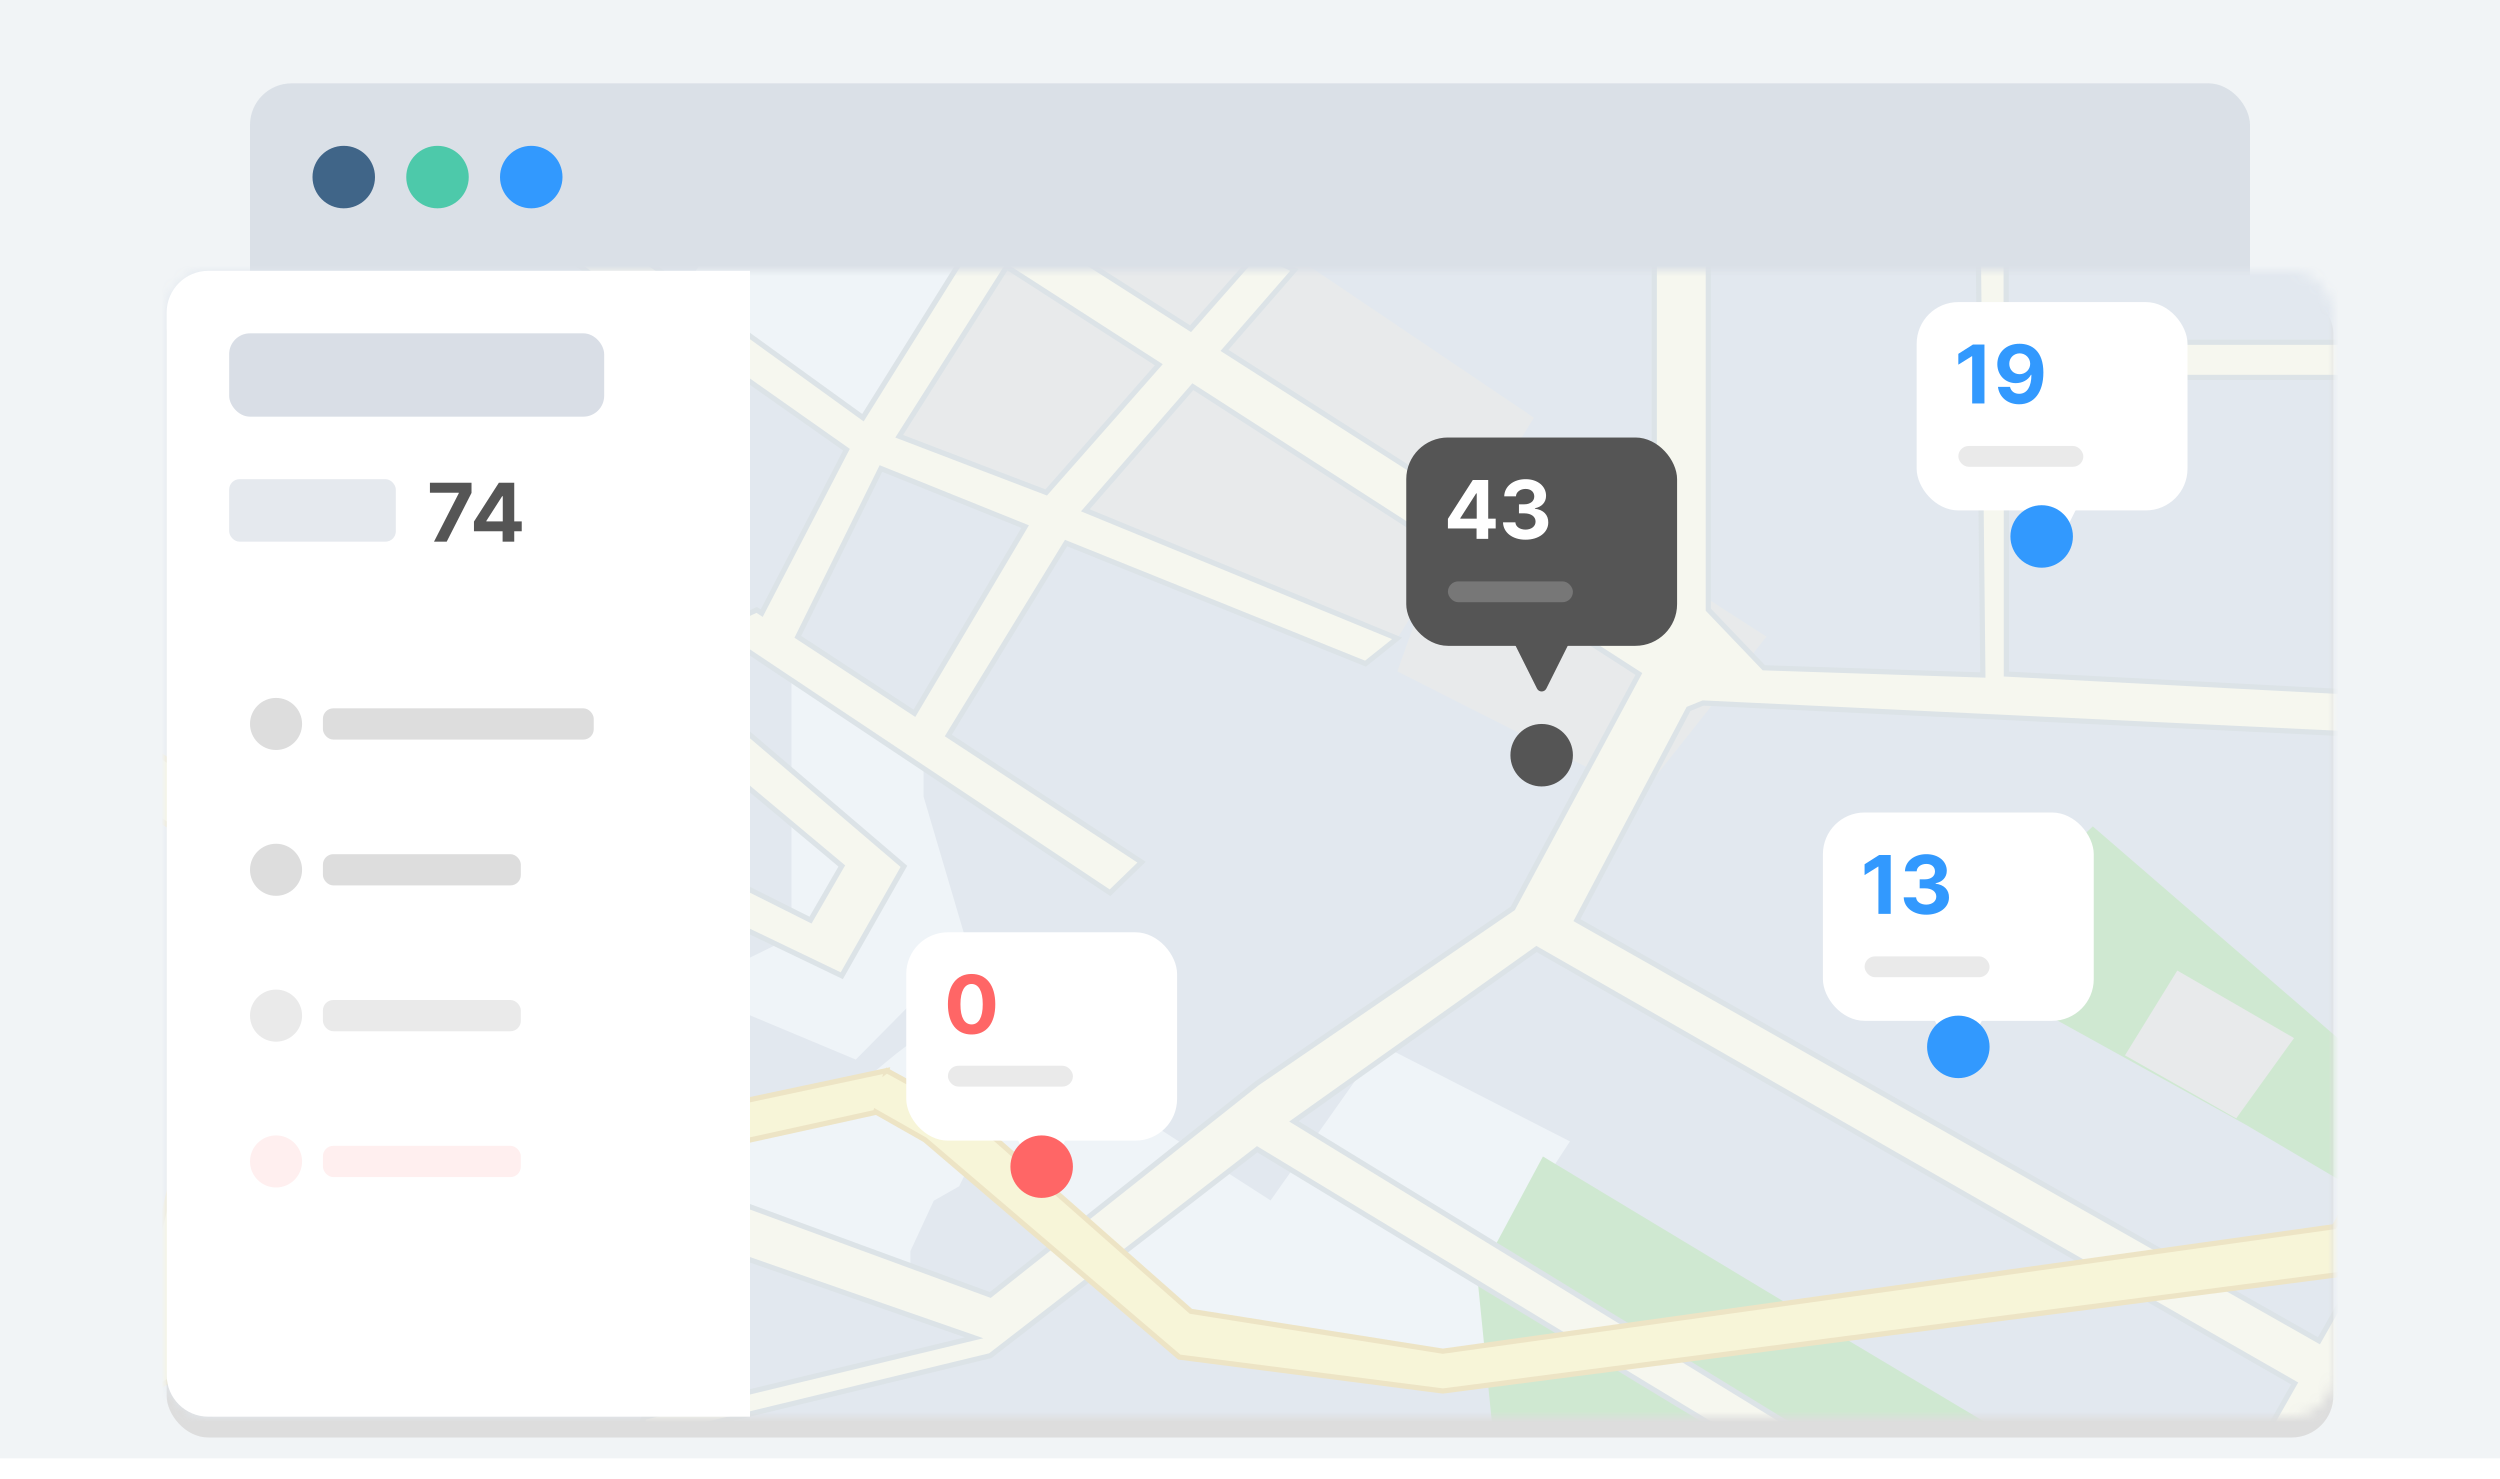 <svg width="240" height="142" viewBox="0 0 240 142" fill="none" xmlns="http://www.w3.org/2000/svg">
<rect width="240" height="140" fill="#F1F4F6"/>
<rect opacity="0.2" x="24" y="8" width="192" height="124" rx="4" fill="#8092AA"/>
<circle cx="33" cy="17" r="3" fill="#406588"/>
<circle cx="42" cy="17" r="3" fill="#4DC9AA"/>
<g filter="url(#filter0_d_286_5774)">
<rect x="16" y="26" width="208" height="110" rx="4" fill="#DDDDDD"/>
</g>
<mask id="mask0_286_5774" style="mask-type:alpha" maskUnits="userSpaceOnUse" x="16" y="26" width="208" height="110">
<rect x="16" y="26" width="208" height="110" rx="4" fill="#D9D9D9"/>
</mask>
<g mask="url(#mask0_286_5774)">
<rect x="14.172" y="-42.882" width="230.184" height="180.298" fill="#E2E8EF"/>
<path fill-rule="evenodd" clip-rule="evenodd" d="M65.894 27.444L82.705 0.686L102.075 13.283L84.046 41.883L65.894 27.444Z" fill="#EFF4F8"/>
<path fill-rule="evenodd" clip-rule="evenodd" d="M86.003 101.182L100.107 90.446L101.722 93.67L112.521 101.182L109.002 106.895L121.974 115.242L132.542 100.287L150.716 109.575L142.06 122.803L145.838 131.588V132.58H138.43L116.056 129.565L84.066 102.776L86.003 101.182Z" fill="#EFF4F8"/>
<path fill-rule="evenodd" clip-rule="evenodd" d="M187.133 92.225L200.908 79.335L230.985 105.322L226.154 114.21L215.631 107.996L187.133 92.225Z" fill="#CFE8D1"/>
<path fill-rule="evenodd" clip-rule="evenodd" d="M79.577 103.857L95.221 107.435L92.084 113.88L89.644 115.266L87.399 120.106V122.003V124.328L72.283 120.106L63.913 122.003L59.322 119.158L55.893 115.266L57.63 111.371L79.577 103.857Z" fill="#EFF4F8"/>
<path fill-rule="evenodd" clip-rule="evenodd" d="M158.208 50.21C158.208 50.21 157.205 51.433 156.936 52.126C156.688 52.764 155.026 52.95 156.259 54.071C156.748 54.515 158.204 53.627 158.827 54.071C161.486 55.968 169.583 61.116 169.583 61.116L157.537 76.29L134.152 64.461C134.152 64.461 139.536 48.187 143.766 45.681C147.995 43.175 158.208 50.21 158.208 50.21Z" fill="#E8EAEB"/>
<path fill-rule="evenodd" clip-rule="evenodd" d="M102.071 9.627L147.257 40.096L134.149 61.282L83.981 42.868L102.071 9.627Z" fill="#E8EAEB"/>
<path fill-rule="evenodd" clip-rule="evenodd" d="M65.894 94.919L75.98 89.977V62.392L88.661 70.331V76.468L92.909 90.849L82.153 101.72L65.894 94.919Z" fill="#EFF4F8"/>
<path fill-rule="evenodd" clip-rule="evenodd" d="M148.121 111.022L177.293 128.599L192.04 137.41L143.336 137.699L141.84 122.742L148.121 111.022Z" fill="#CFE8D1"/>
<path fill-rule="evenodd" clip-rule="evenodd" d="M41.623 -11.353L31.709 -18.699L23.879 -19.432L40.626 -6.695L36.7 11.623L61.394 29.747L46.929 49.139L41.476 44.481L27.028 59.993V66.103L41.476 50.204L44.344 52.605L23.879 80.04L28.546 81.346L47.922 55.6L80.812 83.132L77.811 88.329L70.196 84.518L52.27 109.12L42.687 105.965L27.028 95.842V101.424L41.476 110.329L93.517 128.429L61.859 136.055L53.825 152.14L58.892 163.485H62.761L57.816 152.14L65.593 137.295L95.066 130.147L120.687 110.329L206.459 162.333H215.198L198.116 152.923L124.215 107.651L147.504 91.102L220.288 132.811L217.501 137.711H222.9L224.232 135.071L240.87 144.605L259.337 152.923V147.629L245.851 141.888L226.367 130.842L230.968 121.726L227.767 119.664L222.618 128.716L151.383 88.329L162.1 68.055L163.496 67.489L255.718 71.895L259.337 72.687V67.489H249.222V36.081H259.337V32.859H249.222V-19.432H245.851V32.859H192.594V14.374L206.459 -18.253H203.033L189.968 12.634V16.665H163.496V-18.253H158.81V58.448V59.993L117.548 33.635L124.264 25.916L120.77 24.209L114.293 31.556L99.045 21.816L104.192 13.696L100.438 11.928L95.626 19.632L92.065 17.357L76.395 15.107L59.46 1.94V-18.253H55.822V-0.832L45.063 -8.804L47.218 -18.414L43.354 -19.431L41.623 -11.353ZM44.012 -4.12L40.899 9.761L82.841 40.098L93.254 23.429L90.452 21.625L74.071 18.741L44.012 -4.12ZM96.639 25.61L86.323 41.882L100.438 47.276L111.244 35.016L96.639 25.61ZM114.514 37.123L104.192 48.988L134.127 61.285L131.087 63.71L102.341 52.134L91.037 70.606L109.59 82.77L106.559 85.707L68.637 60.401L72.648 58.55L73.125 58.863L81.26 43.169L65.586 32.128L50.493 52.183L86.776 83.172L80.812 93.671L71.785 89.334L56.949 110.329L95.066 124.318L120.687 103.984L145.229 87.203L157.331 64.7L114.514 37.123ZM84.569 44.978L76.59 61.135L87.787 68.475L98.413 50.553L84.569 44.978ZM189.875 20H164V58.529L169.329 64.106L190.354 64.799L189.875 20ZM192.611 36.233H245.738V67.48L192.611 64.708V36.233Z" fill="#F6F7EF"/>
<path d="M31.709 -18.699L31.858 -18.9L31.802 -18.942L31.732 -18.948L31.709 -18.699ZM41.623 -11.353L41.475 -11.152L41.787 -10.921L41.868 -11.3L41.623 -11.353ZM23.879 -19.432L23.902 -19.681L23.032 -19.762L23.728 -19.233L23.879 -19.432ZM40.626 -6.695L40.87 -6.643L40.903 -6.798L40.777 -6.894L40.626 -6.695ZM36.7 11.623L36.456 11.57L36.422 11.729L36.553 11.824L36.7 11.623ZM61.394 29.747L61.594 29.896L61.745 29.694L61.542 29.545L61.394 29.747ZM46.929 49.139L46.767 49.329L46.97 49.502L47.13 49.288L46.929 49.139ZM41.476 44.481L41.638 44.291L41.456 44.135L41.293 44.31L41.476 44.481ZM27.028 59.993L26.845 59.823L26.778 59.895V59.993H27.028ZM27.028 66.103H26.778V66.75L27.213 66.271L27.028 66.103ZM41.476 50.204L41.636 50.012L41.452 49.858L41.291 50.035L41.476 50.204ZM44.344 52.605L44.544 52.754L44.686 52.565L44.504 52.413L44.344 52.605ZM23.879 80.04L23.679 79.891L23.461 80.183L23.812 80.281L23.879 80.04ZM28.546 81.346L28.478 81.586L28.643 81.632L28.745 81.496L28.546 81.346ZM47.922 55.6L48.082 55.408L47.88 55.239L47.722 55.449L47.922 55.6ZM80.812 83.132L81.028 83.257L81.133 83.075L80.972 82.94L80.812 83.132ZM77.811 88.329L77.699 88.553L77.91 88.658L78.027 88.454L77.811 88.329ZM70.196 84.518L70.308 84.294L70.119 84.2L69.994 84.371L70.196 84.518ZM52.27 109.12L52.191 109.357L52.364 109.414L52.472 109.267L52.27 109.12ZM42.687 105.965L42.552 106.175L42.579 106.192L42.609 106.202L42.687 105.965ZM27.028 95.842L27.164 95.632L26.778 95.383V95.842H27.028ZM27.028 101.424H26.778V101.564L26.897 101.637L27.028 101.424ZM41.476 110.329L41.345 110.541L41.368 110.556L41.394 110.565L41.476 110.329ZM93.517 128.429L93.576 128.672L94.404 128.473L93.599 128.193L93.517 128.429ZM61.859 136.055L61.801 135.812L61.688 135.839L61.636 135.943L61.859 136.055ZM53.825 152.14L53.602 152.029L53.549 152.134L53.597 152.242L53.825 152.14ZM58.892 163.485L58.664 163.587L58.73 163.735H58.892V163.485ZM62.761 163.485V163.735H63.143L62.991 163.385L62.761 163.485ZM57.816 152.14L57.594 152.024L57.538 152.13L57.586 152.24L57.816 152.14ZM65.593 137.295L65.534 137.052L65.424 137.079L65.372 137.179L65.593 137.295ZM95.066 130.147L95.125 130.39L95.177 130.378L95.219 130.345L95.066 130.147ZM120.687 110.329L120.817 110.115L120.67 110.026L120.534 110.131L120.687 110.329ZM206.459 162.333L206.33 162.547L206.389 162.583H206.459V162.333ZM215.198 162.333V162.583L215.319 162.114L215.198 162.333ZM198.116 152.923L197.986 153.136L197.996 153.142L198.116 152.923ZM124.215 107.651L124.071 107.447L123.762 107.666L124.085 107.864L124.215 107.651ZM147.504 91.102L147.628 90.885L147.489 90.805L147.359 90.898L147.504 91.102ZM220.288 132.811L220.505 132.934L220.629 132.718L220.412 132.594L220.288 132.811ZM217.501 137.711L217.284 137.587L217.071 137.961H217.501V137.711ZM222.9 137.711V137.961H223.054L223.123 137.823L222.9 137.711ZM224.232 135.071L224.357 134.854L224.128 134.723L224.009 134.959L224.232 135.071ZM240.87 144.605L240.746 144.822L240.756 144.828L240.767 144.833L240.87 144.605ZM259.337 152.923L259.235 153.151L259.587 153.31V152.923H259.337ZM259.337 147.629H259.587V147.463L259.435 147.398L259.337 147.629ZM245.851 141.888L245.727 142.105L245.74 142.112L245.753 142.118L245.851 141.888ZM226.367 130.842L226.144 130.729L226.037 130.942L226.244 131.059L226.367 130.842ZM230.968 121.726L231.191 121.839L231.293 121.638L231.104 121.516L230.968 121.726ZM227.767 119.664L227.902 119.453L227.68 119.31L227.55 119.54L227.767 119.664ZM222.618 128.716L222.494 128.933L222.712 129.056L222.835 128.839L222.618 128.716ZM151.383 88.329L151.162 88.213L151.049 88.427L151.26 88.547L151.383 88.329ZM162.1 68.055L162.006 67.824L161.921 67.858L161.879 67.938L162.1 68.055ZM163.496 67.489L163.508 67.24L163.453 67.237L163.402 67.258L163.496 67.489ZM255.718 71.895L255.772 71.651L255.751 71.647L255.73 71.646L255.718 71.895ZM259.337 72.687L259.284 72.931L259.587 72.998V72.687H259.337ZM259.337 67.489H259.587V67.239H259.337V67.489ZM249.222 67.489H248.972V67.739H249.222V67.489ZM249.222 36.081V35.831H248.972V36.081H249.222ZM259.337 36.081V36.331H259.587V36.081H259.337ZM259.337 32.859H259.587V32.609H259.337V32.859ZM249.222 32.859H248.972V33.109H249.222V32.859ZM249.222 -19.432H249.472V-19.682H249.222V-19.432ZM245.851 -19.432V-19.682H245.601V-19.432H245.851ZM245.851 32.859V33.109H246.101V32.859H245.851ZM192.594 32.859H192.344V33.109H192.594V32.859ZM192.594 14.374L192.364 14.277L192.344 14.323V14.374H192.594ZM206.459 -18.253L206.689 -18.156L206.837 -18.503H206.459V-18.253ZM203.033 -18.253V-18.503H202.868L202.803 -18.351L203.033 -18.253ZM189.968 12.634L189.738 12.536L189.718 12.583V12.634H189.968ZM189.968 16.665V16.915H190.218V16.665H189.968ZM163.496 16.665H163.246V16.915H163.496V16.665ZM163.496 -18.253H163.746V-18.503H163.496V-18.253ZM158.81 -18.253V-18.503H158.56V-18.253H158.81ZM158.81 59.993L158.676 60.204L159.06 60.45V59.993H158.81ZM117.548 33.635L117.36 33.471L117.169 33.69L117.414 33.846L117.548 33.635ZM124.264 25.916L124.453 26.08L124.666 25.834L124.374 25.691L124.264 25.916ZM120.77 24.209L120.879 23.984L120.708 23.9L120.582 24.043L120.77 24.209ZM114.293 31.556L114.159 31.767L114.339 31.882L114.481 31.722L114.293 31.556ZM99.045 21.816L98.834 21.682L98.7 21.892L98.91 22.026L99.045 21.816ZM104.192 13.696L104.403 13.83L104.555 13.591L104.299 13.47L104.192 13.696ZM100.438 11.928L100.544 11.702L100.344 11.607L100.226 11.796L100.438 11.928ZM95.626 19.632L95.491 19.842L95.704 19.978L95.838 19.764L95.626 19.632ZM92.065 17.357L92.2 17.146L92.154 17.117L92.101 17.11L92.065 17.357ZM76.395 15.107L76.241 15.305L76.294 15.345L76.359 15.355L76.395 15.107ZM59.46 1.94H59.21V2.062L59.306 2.137L59.46 1.94ZM59.46 -18.253H59.71V-18.503H59.46V-18.253ZM55.822 -18.253V-18.503H55.572V-18.253H55.822ZM55.822 -0.832L55.673 -0.631L56.072 -0.336V-0.832H55.822ZM45.063 -8.804L44.819 -8.859L44.783 -8.7L44.914 -8.603L45.063 -8.804ZM47.218 -18.414L47.462 -18.359L47.515 -18.594L47.282 -18.656L47.218 -18.414ZM43.354 -19.431L43.418 -19.672L43.165 -19.739L43.11 -19.483L43.354 -19.431ZM40.899 9.761L40.655 9.706L40.619 9.867L40.752 9.964L40.899 9.761ZM44.012 -4.12L44.164 -4.319L43.854 -4.554L43.768 -4.174L44.012 -4.12ZM82.841 40.098L82.695 40.3L82.912 40.457L83.053 40.23L82.841 40.098ZM93.254 23.429L93.466 23.562L93.596 23.353L93.389 23.219L93.254 23.429ZM90.452 21.625L90.588 21.415L90.545 21.388L90.496 21.379L90.452 21.625ZM74.071 18.741L73.919 18.941L73.968 18.977L74.027 18.988L74.071 18.741ZM86.323 41.882L86.112 41.748L85.948 42.006L86.233 42.115L86.323 41.882ZM96.639 25.61L96.775 25.4L96.563 25.264L96.428 25.476L96.639 25.61ZM100.438 47.276L100.349 47.51L100.511 47.572L100.625 47.441L100.438 47.276ZM111.244 35.016L111.431 35.182L111.624 34.964L111.379 34.806L111.244 35.016ZM104.192 48.988L104.004 48.824L103.775 49.087L104.097 49.22L104.192 48.988ZM114.514 37.123L114.65 36.913L114.468 36.796L114.326 36.959L114.514 37.123ZM134.127 61.285L134.283 61.48L134.615 61.215L134.222 61.053L134.127 61.285ZM131.087 63.71L130.994 63.942L131.129 63.997L131.243 63.906L131.087 63.71ZM102.341 52.134L102.434 51.902L102.238 51.823L102.127 52.004L102.341 52.134ZM91.037 70.606L90.823 70.475L90.697 70.682L90.9 70.815L91.037 70.606ZM109.59 82.77L109.764 82.949L109.988 82.732L109.727 82.561L109.59 82.77ZM106.559 85.707L106.42 85.915L106.588 86.027L106.733 85.886L106.559 85.707ZM68.637 60.401L68.532 60.174L68.126 60.361L68.498 60.609L68.637 60.401ZM72.648 58.55L72.785 58.341L72.669 58.265L72.543 58.323L72.648 58.55ZM73.125 58.863L72.988 59.072L73.22 59.224L73.347 58.978L73.125 58.863ZM81.26 43.169L81.482 43.284L81.583 43.09L81.404 42.964L81.26 43.169ZM65.586 32.128L65.73 31.924L65.532 31.784L65.386 31.978L65.586 32.128ZM50.493 52.183L50.294 52.032L50.152 52.22L50.331 52.373L50.493 52.183ZM86.776 83.172L86.994 83.295L87.096 83.116L86.939 82.982L86.776 83.172ZM80.812 93.671L80.704 93.896L80.914 93.997L81.029 93.794L80.812 93.671ZM71.785 89.334L71.894 89.109L71.703 89.017L71.581 89.19L71.785 89.334ZM56.949 110.329L56.745 110.184L56.557 110.451L56.863 110.563L56.949 110.329ZM95.066 124.318L94.98 124.552L95.111 124.601L95.221 124.513L95.066 124.318ZM120.687 103.984L120.546 103.778L120.539 103.783L120.532 103.789L120.687 103.984ZM145.229 87.203L145.37 87.409L145.421 87.375L145.449 87.321L145.229 87.203ZM157.331 64.7L157.551 64.818L157.66 64.614L157.466 64.489L157.331 64.7ZM76.59 61.135L76.366 61.024L76.268 61.222L76.453 61.344L76.59 61.135ZM84.569 44.978L84.663 44.746L84.448 44.66L84.345 44.867L84.569 44.978ZM87.787 68.475L87.649 68.684L87.868 68.827L88.001 68.602L87.787 68.475ZM98.413 50.553L98.628 50.68L98.776 50.429L98.506 50.321L98.413 50.553ZM164 20V19.75H163.75V20H164ZM189.875 20L190.125 19.997L190.122 19.75H189.875V20ZM164 58.529H163.75V58.63L163.819 58.702L164 58.529ZM169.329 64.106L169.148 64.278L169.219 64.352L169.321 64.356L169.329 64.106ZM190.354 64.799L190.346 65.049L190.607 65.057L190.604 64.796L190.354 64.799ZM245.738 36.233H245.988V35.983H245.738V36.233ZM192.611 36.233V35.983H192.361V36.233H192.611ZM245.738 67.48L245.725 67.73L245.988 67.743V67.48H245.738ZM192.611 64.708H192.361V64.945L192.598 64.958L192.611 64.708ZM31.56 -18.498L41.475 -11.152L41.772 -11.554L31.858 -18.9L31.56 -18.498ZM23.856 -19.183L31.686 -18.45L31.732 -18.948L23.902 -19.681L23.856 -19.183ZM40.777 -6.894L24.03 -19.631L23.728 -19.233L40.474 -6.496L40.777 -6.894ZM36.945 11.675L40.87 -6.643L40.381 -6.748L36.456 11.57L36.945 11.675ZM61.542 29.545L36.849 11.421L36.553 11.824L61.246 29.948L61.542 29.545ZM47.13 49.288L61.594 29.896L61.194 29.597L46.729 48.989L47.13 49.288ZM41.313 44.671L46.767 49.329L47.092 48.949L41.638 44.291L41.313 44.671ZM27.211 60.164L41.659 44.651L41.293 44.31L26.845 59.823L27.211 60.164ZM27.278 66.103V59.993H26.778V66.103H27.278ZM41.291 50.035L26.843 65.935L27.213 66.271L41.661 50.372L41.291 50.035ZM44.504 52.413L41.636 50.012L41.315 50.395L44.184 52.796L44.504 52.413ZM24.079 80.19L44.544 52.754L44.144 52.455L23.679 79.891L24.079 80.19ZM28.613 81.105L23.946 79.8L23.812 80.281L28.478 81.586L28.613 81.105ZM47.722 55.449L28.346 81.195L28.745 81.496L48.122 55.75L47.722 55.449ZM80.972 82.94L48.082 55.408L47.761 55.791L80.651 83.323L80.972 82.94ZM78.027 88.454L81.028 83.257L80.595 83.007L77.594 88.204L78.027 88.454ZM70.084 84.741L77.699 88.553L77.923 88.106L70.308 84.294L70.084 84.741ZM52.472 109.267L70.398 84.665L69.994 84.371L52.068 108.972L52.472 109.267ZM42.609 106.202L52.191 109.357L52.348 108.882L42.766 105.727L42.609 106.202ZM26.892 96.052L42.552 106.175L42.823 105.755L27.164 95.632L26.892 96.052ZM27.278 101.424V95.842H26.778V101.424H27.278ZM41.607 110.116L27.159 101.211L26.897 101.637L41.345 110.541L41.607 110.116ZM93.599 128.193L41.558 110.092L41.394 110.565L93.435 128.665L93.599 128.193ZM61.918 136.298L93.576 128.672L93.459 128.186L61.801 135.812L61.918 136.298ZM54.049 152.252L62.083 136.167L61.636 135.943L53.602 152.029L54.049 152.252ZM59.121 163.383L54.054 152.038L53.597 152.242L58.664 163.587L59.121 163.383ZM62.761 163.235H58.892V163.735H62.761V163.235ZM57.586 152.24L62.532 163.585L62.991 163.385L58.045 152.04L57.586 152.24ZM65.372 137.179L57.594 152.024L58.037 152.256L65.815 137.411L65.372 137.179ZM95.007 129.904L65.534 137.052L65.652 137.538L95.125 130.39L95.007 129.904ZM120.534 110.131L94.913 129.95L95.219 130.345L120.84 110.526L120.534 110.131ZM206.589 162.119L120.817 110.115L120.558 110.542L206.33 162.547L206.589 162.119ZM215.198 162.083H206.459V162.583H215.198V162.083ZM197.996 153.142L215.078 162.552L215.319 162.114L198.237 152.704L197.996 153.142ZM124.085 107.864L197.986 153.136L198.247 152.71L124.346 107.437L124.085 107.864ZM147.359 90.898L124.071 107.447L124.36 107.854L147.649 91.305L147.359 90.898ZM220.412 132.594L147.628 90.885L147.38 91.318L220.164 133.028L220.412 132.594ZM220.071 132.687L217.284 137.587L217.718 137.834L220.505 132.934L220.071 132.687ZM217.501 137.961H222.9V137.461H217.501V137.961ZM223.123 137.823L224.456 135.184L224.009 134.959L222.677 137.598L223.123 137.823ZM240.994 144.389L224.357 134.854L224.108 135.288L240.746 144.822L240.994 144.389ZM259.44 152.695L240.973 144.378L240.767 144.833L259.235 153.151L259.44 152.695ZM259.087 147.629V152.923H259.587V147.629H259.087ZM245.753 142.118L259.239 147.859L259.435 147.398L245.949 141.658L245.753 142.118ZM226.244 131.059L245.727 142.105L245.974 141.67L226.491 130.624L226.244 131.059ZM226.591 130.954L231.191 121.839L230.745 121.614L226.144 130.729L226.591 130.954ZM231.104 121.516L227.902 119.453L227.631 119.874L230.833 121.937L231.104 121.516ZM227.55 119.54L222.4 128.592L222.835 128.839L227.984 119.787L227.55 119.54ZM151.26 88.547L222.494 128.933L222.741 128.498L151.507 88.112L151.26 88.547ZM161.879 67.938L151.162 88.213L151.605 88.446L162.321 68.172L161.879 67.938ZM163.402 67.258L162.006 67.824L162.194 68.287L163.59 67.721L163.402 67.258ZM255.73 71.646L163.508 67.24L163.484 67.739L255.707 72.145L255.73 71.646ZM259.391 72.443L255.772 71.651L255.665 72.14L259.284 72.931L259.391 72.443ZM259.087 67.489V72.687H259.587V67.489H259.087ZM249.222 67.739H259.337V67.239H249.222V67.739ZM248.972 36.081V67.489H249.472V36.081H248.972ZM259.337 35.831H249.222V36.331H259.337V35.831ZM259.087 32.859V36.081H259.587V32.859H259.087ZM249.222 33.109H259.337V32.609H249.222V33.109ZM248.972 -19.432V32.859H249.472V-19.432H248.972ZM245.851 -19.182H249.222V-19.682H245.851V-19.182ZM246.101 32.859V-19.432H245.601V32.859H246.101ZM192.594 33.109H245.851V32.609H192.594V33.109ZM192.344 14.374V32.859H192.844V14.374H192.344ZM206.229 -18.351L192.364 14.277L192.824 14.472L206.689 -18.156L206.229 -18.351ZM203.033 -18.003H206.459V-18.503H203.033V-18.003ZM190.198 12.731L203.264 -18.156L202.803 -18.351L189.738 12.536L190.198 12.731ZM190.218 16.665V12.634H189.718V16.665H190.218ZM163.496 16.915H189.968V16.415H163.496V16.915ZM163.246 -18.253V16.665H163.746V-18.253H163.246ZM158.81 -18.003H163.496V-18.503H158.81V-18.003ZM159.06 58.448V-18.253H158.56V58.448H159.06ZM159.06 59.993V58.448H158.56V59.993H159.06ZM117.414 33.846L158.676 60.204L158.945 59.782L117.683 33.425L117.414 33.846ZM124.075 25.751L117.36 33.471L117.737 33.8L124.453 26.08L124.075 25.751ZM120.66 24.433L124.154 26.14L124.374 25.691L120.879 23.984L120.66 24.433ZM114.481 31.722L120.957 24.374L120.582 24.043L114.106 31.391L114.481 31.722ZM98.91 22.026L114.159 31.767L114.428 31.346L99.179 21.605L98.91 22.026ZM103.981 13.563L98.834 21.682L99.256 21.95L104.403 13.83L103.981 13.563ZM100.331 12.154L104.086 13.923L104.299 13.47L100.544 11.702L100.331 12.154ZM95.838 19.764L100.65 12.06L100.226 11.796L95.414 19.499L95.838 19.764ZM91.93 17.568L95.491 19.842L95.76 19.421L92.2 17.146L91.93 17.568ZM76.359 15.355L92.029 17.605L92.101 17.11L76.43 14.86L76.359 15.355ZM59.306 2.137L76.241 15.305L76.548 14.91L59.613 1.742L59.306 2.137ZM59.21 -18.253V1.94H59.71V-18.253H59.21ZM55.822 -18.003H59.46V-18.503H55.822V-18.003ZM56.072 -0.832V-18.253H55.572V-0.832H56.072ZM44.914 -8.603L55.673 -0.631L55.97 -1.033L45.212 -9.005L44.914 -8.603ZM46.974 -18.469L44.819 -8.859L45.307 -8.749L47.462 -18.359L46.974 -18.469ZM43.291 -19.189L47.155 -18.172L47.282 -18.656L43.418 -19.672L43.291 -19.189ZM41.868 -11.3L43.599 -19.378L43.11 -19.483L41.379 -11.405L41.868 -11.3ZM41.143 9.816L44.256 -4.065L43.768 -4.174L40.655 9.706L41.143 9.816ZM82.988 39.895L41.046 9.559L40.752 9.964L82.695 40.3L82.988 39.895ZM93.041 23.297L82.629 39.965L83.053 40.23L93.466 23.562L93.041 23.297ZM90.317 21.835L93.118 23.64L93.389 23.219L90.588 21.415L90.317 21.835ZM74.027 18.988L90.409 21.871L90.496 21.379L74.114 18.495L74.027 18.988ZM43.861 -3.921L73.919 18.941L74.222 18.543L44.164 -4.319L43.861 -3.921ZM86.534 42.016L96.85 25.744L96.428 25.476L86.112 41.748L86.534 42.016ZM100.527 47.043L86.412 41.648L86.233 42.115L100.349 47.51L100.527 47.043ZM111.056 34.851L100.25 47.111L100.625 47.441L111.431 35.182L111.056 34.851ZM96.504 25.82L111.108 35.227L111.379 34.806L96.775 25.4L96.504 25.82ZM104.381 49.153L114.703 37.287L114.326 36.959L104.004 48.824L104.381 49.153ZM134.222 61.053L104.287 48.757L104.097 49.22L134.032 61.516L134.222 61.053ZM131.243 63.906L134.283 61.48L133.971 61.089L130.931 63.515L131.243 63.906ZM102.247 52.366L130.994 63.942L131.181 63.478L102.434 51.902L102.247 52.366ZM91.25 70.736L102.554 52.265L102.127 52.004L90.823 70.475L91.25 70.736ZM109.727 82.561L91.174 70.397L90.9 70.815L109.453 82.979L109.727 82.561ZM106.733 85.886L109.764 82.949L109.416 82.59L106.385 85.527L106.733 85.886ZM68.498 60.609L106.42 85.915L106.698 85.499L68.775 60.193L68.498 60.609ZM72.543 58.323L68.532 60.174L68.742 60.628L72.753 58.777L72.543 58.323ZM73.263 58.654L72.785 58.341L72.511 58.759L72.988 59.072L73.263 58.654ZM81.038 43.054L72.903 58.748L73.347 58.978L81.482 43.284L81.038 43.054ZM65.442 32.333L81.116 43.373L81.404 42.964L65.73 31.924L65.442 32.333ZM50.693 52.333L65.786 32.279L65.386 31.978L50.294 52.032L50.693 52.333ZM86.939 82.982L50.656 51.993L50.331 52.373L86.614 83.362L86.939 82.982ZM81.029 93.794L86.994 83.295L86.559 83.048L80.594 93.547L81.029 93.794ZM71.677 89.559L80.704 93.896L80.92 93.445L71.894 89.109L71.677 89.559ZM57.153 110.473L71.99 89.478L71.581 89.19L56.745 110.184L57.153 110.473ZM95.152 124.083L57.035 110.094L56.863 110.563L94.98 124.552L95.152 124.083ZM120.532 103.789L94.91 124.122L95.221 124.513L120.843 104.18L120.532 103.789ZM145.088 86.996L120.546 103.778L120.828 104.191L145.37 87.409L145.088 86.996ZM157.11 64.581L145.009 87.084L145.449 87.321L157.551 64.818L157.11 64.581ZM114.379 37.333L157.195 64.91L157.466 64.489L114.65 36.913L114.379 37.333ZM76.815 61.245L84.793 45.089L84.345 44.867L76.366 61.024L76.815 61.245ZM87.924 68.266L76.728 60.925L76.453 61.344L87.649 68.684L87.924 68.266ZM98.198 50.425L87.571 68.347L88.001 68.602L98.628 50.68L98.198 50.425ZM84.476 45.21L98.319 50.784L98.506 50.321L84.663 44.746L84.476 45.21ZM164 20.25H189.875V19.75H164V20.25ZM164.25 58.529V20H163.75V58.529H164.25ZM169.51 63.933L164.181 58.357L163.819 58.702L169.148 64.278L169.51 63.933ZM190.362 64.549L169.337 63.856L169.321 64.356L190.346 65.049L190.362 64.549ZM189.625 20.003L190.104 64.802L190.604 64.796L190.125 19.997L189.625 20.003ZM245.738 35.983H192.611V36.483H245.738V35.983ZM245.988 67.48V36.233H245.488V67.48H245.988ZM192.598 64.958L245.725 67.73L245.751 67.23L192.624 64.458L192.598 64.958ZM192.361 36.233V64.708H192.861V36.233H192.361Z" fill="#DCE3E7"/>
<path fill-rule="evenodd" clip-rule="evenodd" d="M47.478 114.826L84.061 106.787L84.073 106.742L88.786 109.417L113.209 130.281L138.515 133.536L226.373 122.117L245.213 87.966V80.033L224.095 117.758L138.515 129.715L114.324 125.887L93.075 107.128L85.127 102.778L85.117 102.785L85.119 102.78L46.274 111.032L18.047 126.971L29.912 82.062L10.906 69.566V75.946L23.889 84.056L10.906 135.569L47.478 114.826Z" fill="#F7F5D8"/>
<path d="M84.061 106.787L84.115 107.031L84.264 106.998L84.303 106.85L84.061 106.787ZM47.478 114.826L47.424 114.582L47.388 114.59L47.355 114.609L47.478 114.826ZM84.073 106.742L84.197 106.525L83.914 106.364L83.832 106.678L84.073 106.742ZM88.786 109.417L88.949 109.227L88.93 109.212L88.91 109.2L88.786 109.417ZM113.209 130.281L113.047 130.472L113.103 130.52L113.177 130.529L113.209 130.281ZM138.515 133.536L138.484 133.784L138.516 133.788L138.548 133.784L138.515 133.536ZM226.373 122.117L226.406 122.365L226.531 122.349L226.592 122.238L226.373 122.117ZM245.213 87.966L245.432 88.087L245.463 88.03V87.966H245.213ZM245.213 80.033H245.463V79.075L244.995 79.911L245.213 80.033ZM224.095 117.758L224.13 118.006L224.253 117.989L224.314 117.881L224.095 117.758ZM138.515 129.715L138.476 129.962L138.513 129.967L138.55 129.962L138.515 129.715ZM114.324 125.887L114.158 126.074L114.213 126.123L114.285 126.134L114.324 125.887ZM93.075 107.128L93.24 106.941L93.219 106.923L93.195 106.909L93.075 107.128ZM85.127 102.778L85.247 102.558L85.106 102.481L84.978 102.577L85.127 102.778ZM85.117 102.785L84.876 102.721L84.694 103.412L85.267 102.985L85.117 102.785ZM85.119 102.78L85.361 102.843L85.464 102.451L85.067 102.535L85.119 102.78ZM46.274 111.032L46.222 110.787L46.184 110.795L46.151 110.814L46.274 111.032ZM18.047 126.971L17.805 126.907L17.654 127.48L18.17 127.188L18.047 126.971ZM29.912 82.062L30.154 82.126L30.2 81.952L30.049 81.853L29.912 82.062ZM10.906 69.566L11.044 69.358L10.656 69.103V69.566H10.906ZM10.906 75.946H10.656V76.085L10.774 76.158L10.906 75.946ZM23.889 84.056L24.131 84.117L24.175 83.941L24.021 83.844L23.889 84.056ZM10.906 135.569L10.664 135.508L10.521 136.075L11.03 135.786L10.906 135.569ZM84.008 106.543L47.424 114.582L47.532 115.07L84.115 107.031L84.008 106.543ZM83.832 106.678L83.82 106.723L84.303 106.85L84.315 106.806L83.832 106.678ZM88.91 109.2L84.197 106.525L83.95 106.959L88.663 109.635L88.91 109.2ZM113.371 130.091L88.949 109.227L88.624 109.607L113.047 130.472L113.371 130.091ZM138.547 133.288L113.241 130.034L113.177 130.529L138.484 133.784L138.547 133.288ZM226.341 121.869L138.483 133.288L138.548 133.784L226.406 122.365L226.341 121.869ZM244.994 87.845L226.155 121.996L226.592 122.238L245.432 88.087L244.994 87.845ZM244.963 80.033V87.966H245.463V80.033H244.963ZM224.314 117.881L245.431 80.155L244.995 79.911L223.877 117.636L224.314 117.881ZM138.55 129.962L224.13 118.006L224.061 117.511L138.481 129.467L138.55 129.962ZM114.285 126.134L138.476 129.962L138.554 129.468L114.363 125.64L114.285 126.134ZM92.909 107.316L114.158 126.074L114.489 125.7L93.24 106.941L92.909 107.316ZM85.007 102.997L92.955 107.348L93.195 106.909L85.247 102.558L85.007 102.997ZM85.267 102.985L85.276 102.978L84.978 102.577L84.968 102.584L85.267 102.985ZM84.877 102.716L84.876 102.721L85.359 102.848L85.361 102.843L84.877 102.716ZM46.326 111.277L85.171 103.024L85.067 102.535L46.222 110.787L46.326 111.277ZM18.17 127.188L46.397 111.25L46.151 110.814L17.924 126.753L18.17 127.188ZM29.67 81.998L17.805 126.907L18.289 127.034L30.154 82.126L29.67 81.998ZM10.769 69.775L29.775 82.271L30.049 81.853L11.044 69.358L10.769 69.775ZM11.156 75.946V69.566H10.656V75.946H11.156ZM24.021 83.844L11.039 75.734L10.774 76.158L23.756 84.268L24.021 83.844ZM11.149 135.63L24.131 84.117L23.646 83.995L10.664 135.508L11.149 135.63ZM47.355 114.609L10.783 135.351L11.03 135.786L47.601 115.044L47.355 114.609Z" fill="#EDE4C5"/>
<path fill-rule="evenodd" clip-rule="evenodd" d="M203.996 101.316L209.02 93.172L220.227 99.655L214.677 107.362L203.996 101.316Z" fill="#E8EAEB"/>
</g>
<circle cx="51" cy="17" r="3" fill="#3299FE"/>
<path d="M16 30C16 27.791 17.791 26 20 26H72V136H20C17.791 136 16 134.209 16 132V30Z" fill="white"/>
<rect opacity="0.3" x="22" y="32" width="36" height="8" rx="2" fill="#8092AA"/>
<rect opacity="0.2" x="22" y="46" width="16" height="6" rx="1" fill="#8092AA"/>
<g filter="url(#filter1_d_286_5774)">
<rect x="87" y="81.5" width="26" height="20" rx="4" fill="white"/>
<path d="M93.273 91.312C94.688 91.312 95.547 90.266 95.547 88.406C95.547 86.559 94.684 85.5 93.273 85.5C91.863 85.5 91 86.559 91 88.406C91 90.258 91.856 91.312 93.273 91.312ZM92.203 88.406C92.203 87.113 92.621 86.465 93.273 86.461C93.926 86.465 94.348 87.113 94.344 88.406C94.348 89.711 93.93 90.344 93.273 90.344C92.617 90.344 92.195 89.711 92.203 88.406Z" fill="#FF6666"/>
<rect x="91" y="94.312" width="12" height="2" rx="1" fill="#EAEAEA"/>
<path d="M99.553 105.106C99.737 105.474 100.263 105.474 100.447 105.106L103 100L97 100L99.553 105.106Z" fill="white"/>
</g>
<g filter="url(#filter2_d_286_5774)">
<rect x="184" y="21" width="26" height="20" rx="4" fill="white"/>
<path d="M190.508 25.078H189.398L188 25.969V27.008L189.297 26.195H189.328V30.734H190.508V25.078Z" fill="#3299FE"/>
<path d="M193.883 25C192.605 24.996 191.742 25.824 191.742 26.961C191.75 28.016 192.5 28.781 193.516 28.781C194.145 28.781 194.703 28.484 194.969 27.984H195.016C195.012 29.113 194.605 29.805 193.836 29.805C193.383 29.805 193.059 29.559 192.961 29.141H191.805C191.918 30.098 192.699 30.812 193.836 30.812C195.258 30.812 196.168 29.68 196.164 27.758C196.164 25.703 195.055 25.004 193.883 25ZM192.891 26.93C192.883 26.367 193.312 25.926 193.891 25.922C194.469 25.926 194.891 26.383 194.898 26.922C194.898 27.465 194.457 27.922 193.883 27.922C193.301 27.922 192.891 27.488 192.891 26.93Z" fill="#3299FE"/>
<rect x="188" y="34.812" width="12" height="2" rx="1" fill="#EAEAEA"/>
<path d="M196.553 44.606C196.737 44.974 197.263 44.974 197.447 44.606L200 39.5L194 39.5L196.553 44.606Z" fill="white"/>
</g>
<g filter="url(#filter3_d_286_5774)">
<rect x="175" y="70" width="26" height="20" rx="4" fill="white"/>
<path d="M181.508 74.078H180.398L179 74.969V76.008L180.297 75.195H180.328V79.734H181.508V74.078Z" fill="#3299FE"/>
<path d="M184.914 79.812C186.191 79.812 187.109 79.117 187.102 78.148C187.109 77.441 186.652 76.938 185.82 76.836V76.789C186.453 76.676 186.895 76.227 186.891 75.594C186.895 74.699 186.109 74 184.93 74C183.77 74 182.895 74.676 182.875 75.648H184C184.02 75.215 184.43 74.934 184.93 74.938C185.43 74.934 185.762 75.231 185.758 75.664C185.762 76.109 185.371 76.414 184.812 76.414H184.289V77.281H184.812C185.477 77.285 185.887 77.609 185.883 78.07C185.887 78.527 185.484 78.84 184.922 78.844C184.375 78.84 183.965 78.562 183.945 78.141H182.758C182.781 79.129 183.672 79.812 184.914 79.812Z" fill="#3299FE"/>
<rect x="179" y="83.812" width="12" height="2" rx="1" fill="#EAEAEA"/>
<path d="M187.553 93.606C187.737 93.974 188.263 93.974 188.447 93.606L191 88.5L185 88.5L187.553 93.606Z" fill="white"/>
</g>
<path d="M41.664 52H42.883L45.266 47.32V46.344H41.273V47.305H44.047V47.344L41.664 52Z" fill="#555555"/>
<path d="M45.5 51H48.25V52H49.367V51H50.086V50.055H49.367V46.344H47.891L45.5 50.07V51ZM46.688 50.055V50.008L48.211 47.633H48.266V50.055H46.688Z" fill="#555555"/>
<rect x="31" y="68" width="26" height="3" rx="1" fill="#DDDDDD"/>
<circle cx="26.5" cy="69.5" r="2.5" fill="#DDDDDD"/>
<circle cx="26.5" cy="83.5" r="2.5" fill="#DDDDDD"/>
<circle cx="26.5" cy="97.5" r="2.5" fill="#EAEAEA"/>
<circle cx="26.5" cy="111.5" r="2.5" fill="#FFEFEF"/>
<rect x="31" y="82" width="19" height="3" rx="1" fill="#DDDDDD"/>
<rect x="31" y="96" width="19" height="3" rx="1" fill="#EAEAEA"/>
<rect x="31" y="110" width="19" height="3" rx="1" fill="#FFEFEF"/>
<circle cx="100" cy="112" r="3" fill="#FF6666"/>
<rect x="135" y="42" width="26" height="20" rx="4" fill="#555555"/>
<path d="M139 50.734H141.75V51.734H142.867V50.734H143.586V49.789H142.867V46.078H141.391L139 49.805V50.734ZM140.188 49.789V49.742L141.711 47.367H141.766V49.789H140.188Z" fill="white"/>
<path d="M146.445 51.812C147.723 51.812 148.641 51.117 148.633 50.148C148.641 49.441 148.184 48.938 147.352 48.836V48.789C147.984 48.676 148.426 48.227 148.422 47.594C148.426 46.699 147.641 46 146.461 46C145.301 46 144.426 46.676 144.406 47.648H145.531C145.551 47.215 145.961 46.934 146.461 46.938C146.961 46.934 147.293 47.23 147.289 47.664C147.293 48.109 146.902 48.414 146.344 48.414H145.82V49.281H146.344C147.008 49.285 147.418 49.609 147.414 50.07C147.418 50.527 147.016 50.84 146.453 50.844C145.906 50.84 145.496 50.562 145.477 50.141H144.289C144.312 51.129 145.203 51.812 146.445 51.812Z" fill="white"/>
<rect x="139" y="55.812" width="12" height="2" rx="1" fill="#777777"/>
<path d="M147.553 66.106C147.737 66.474 148.263 66.474 148.447 66.106L151 61L145 61L147.553 66.106Z" fill="#555555"/>
<circle cx="148" cy="72.5" r="3" fill="#555555"/>
<circle cx="196" cy="51.5" r="3" fill="#3299FE"/>
<circle cx="188" cy="100.5" r="3" fill="#3299FE"/>
<defs>
<filter id="filter0_d_286_5774" x="12" y="24" width="216" height="118" filterUnits="userSpaceOnUse" color-interpolation-filters="sRGB">
<feFlood flood-opacity="0" result="BackgroundImageFix"/>
<feColorMatrix in="SourceAlpha" type="matrix" values="0 0 0 0 0 0 0 0 0 0 0 0 0 0 0 0 0 0 127 0" result="hardAlpha"/>
<feOffset dy="2"/>
<feGaussianBlur stdDeviation="2"/>
<feComposite in2="hardAlpha" operator="out"/>
<feColorMatrix type="matrix" values="0 0 0 0 0 0 0 0 0 0 0 0 0 0 0 0 0 0 0.08 0"/>
<feBlend mode="normal" in2="BackgroundImageFix" result="effect1_dropShadow_286_5774"/>
<feBlend mode="normal" in="SourceGraphic" in2="effect1_dropShadow_286_5774" result="shape"/>
</filter>
<filter id="filter1_d_286_5774" x="71" y="73.5" width="58" height="56.5" filterUnits="userSpaceOnUse" color-interpolation-filters="sRGB">
<feFlood flood-opacity="0" result="BackgroundImageFix"/>
<feColorMatrix in="SourceAlpha" type="matrix" values="0 0 0 0 0 0 0 0 0 0 0 0 0 0 0 0 0 0 127 0" result="hardAlpha"/>
<feOffset dy="8"/>
<feGaussianBlur stdDeviation="8"/>
<feComposite in2="hardAlpha" operator="out"/>
<feColorMatrix type="matrix" values="0 0 0 0 0.2 0 0 0 0 0.2 0 0 0 0 0.2 0 0 0 0.12 0"/>
<feBlend mode="normal" in2="BackgroundImageFix" result="effect1_dropShadow_286_5774"/>
<feBlend mode="normal" in="SourceGraphic" in2="effect1_dropShadow_286_5774" result="shape"/>
</filter>
<filter id="filter2_d_286_5774" x="168" y="13" width="58" height="56.5" filterUnits="userSpaceOnUse" color-interpolation-filters="sRGB">
<feFlood flood-opacity="0" result="BackgroundImageFix"/>
<feColorMatrix in="SourceAlpha" type="matrix" values="0 0 0 0 0 0 0 0 0 0 0 0 0 0 0 0 0 0 127 0" result="hardAlpha"/>
<feOffset dy="8"/>
<feGaussianBlur stdDeviation="8"/>
<feComposite in2="hardAlpha" operator="out"/>
<feColorMatrix type="matrix" values="0 0 0 0 0.2 0 0 0 0 0.2 0 0 0 0 0.2 0 0 0 0.12 0"/>
<feBlend mode="normal" in2="BackgroundImageFix" result="effect1_dropShadow_286_5774"/>
<feBlend mode="normal" in="SourceGraphic" in2="effect1_dropShadow_286_5774" result="shape"/>
</filter>
<filter id="filter3_d_286_5774" x="159" y="62" width="58" height="56.5" filterUnits="userSpaceOnUse" color-interpolation-filters="sRGB">
<feFlood flood-opacity="0" result="BackgroundImageFix"/>
<feColorMatrix in="SourceAlpha" type="matrix" values="0 0 0 0 0 0 0 0 0 0 0 0 0 0 0 0 0 0 127 0" result="hardAlpha"/>
<feOffset dy="8"/>
<feGaussianBlur stdDeviation="8"/>
<feComposite in2="hardAlpha" operator="out"/>
<feColorMatrix type="matrix" values="0 0 0 0 0.2 0 0 0 0 0.2 0 0 0 0 0.2 0 0 0 0.12 0"/>
<feBlend mode="normal" in2="BackgroundImageFix" result="effect1_dropShadow_286_5774"/>
<feBlend mode="normal" in="SourceGraphic" in2="effect1_dropShadow_286_5774" result="shape"/>
</filter>
</defs>
</svg>
